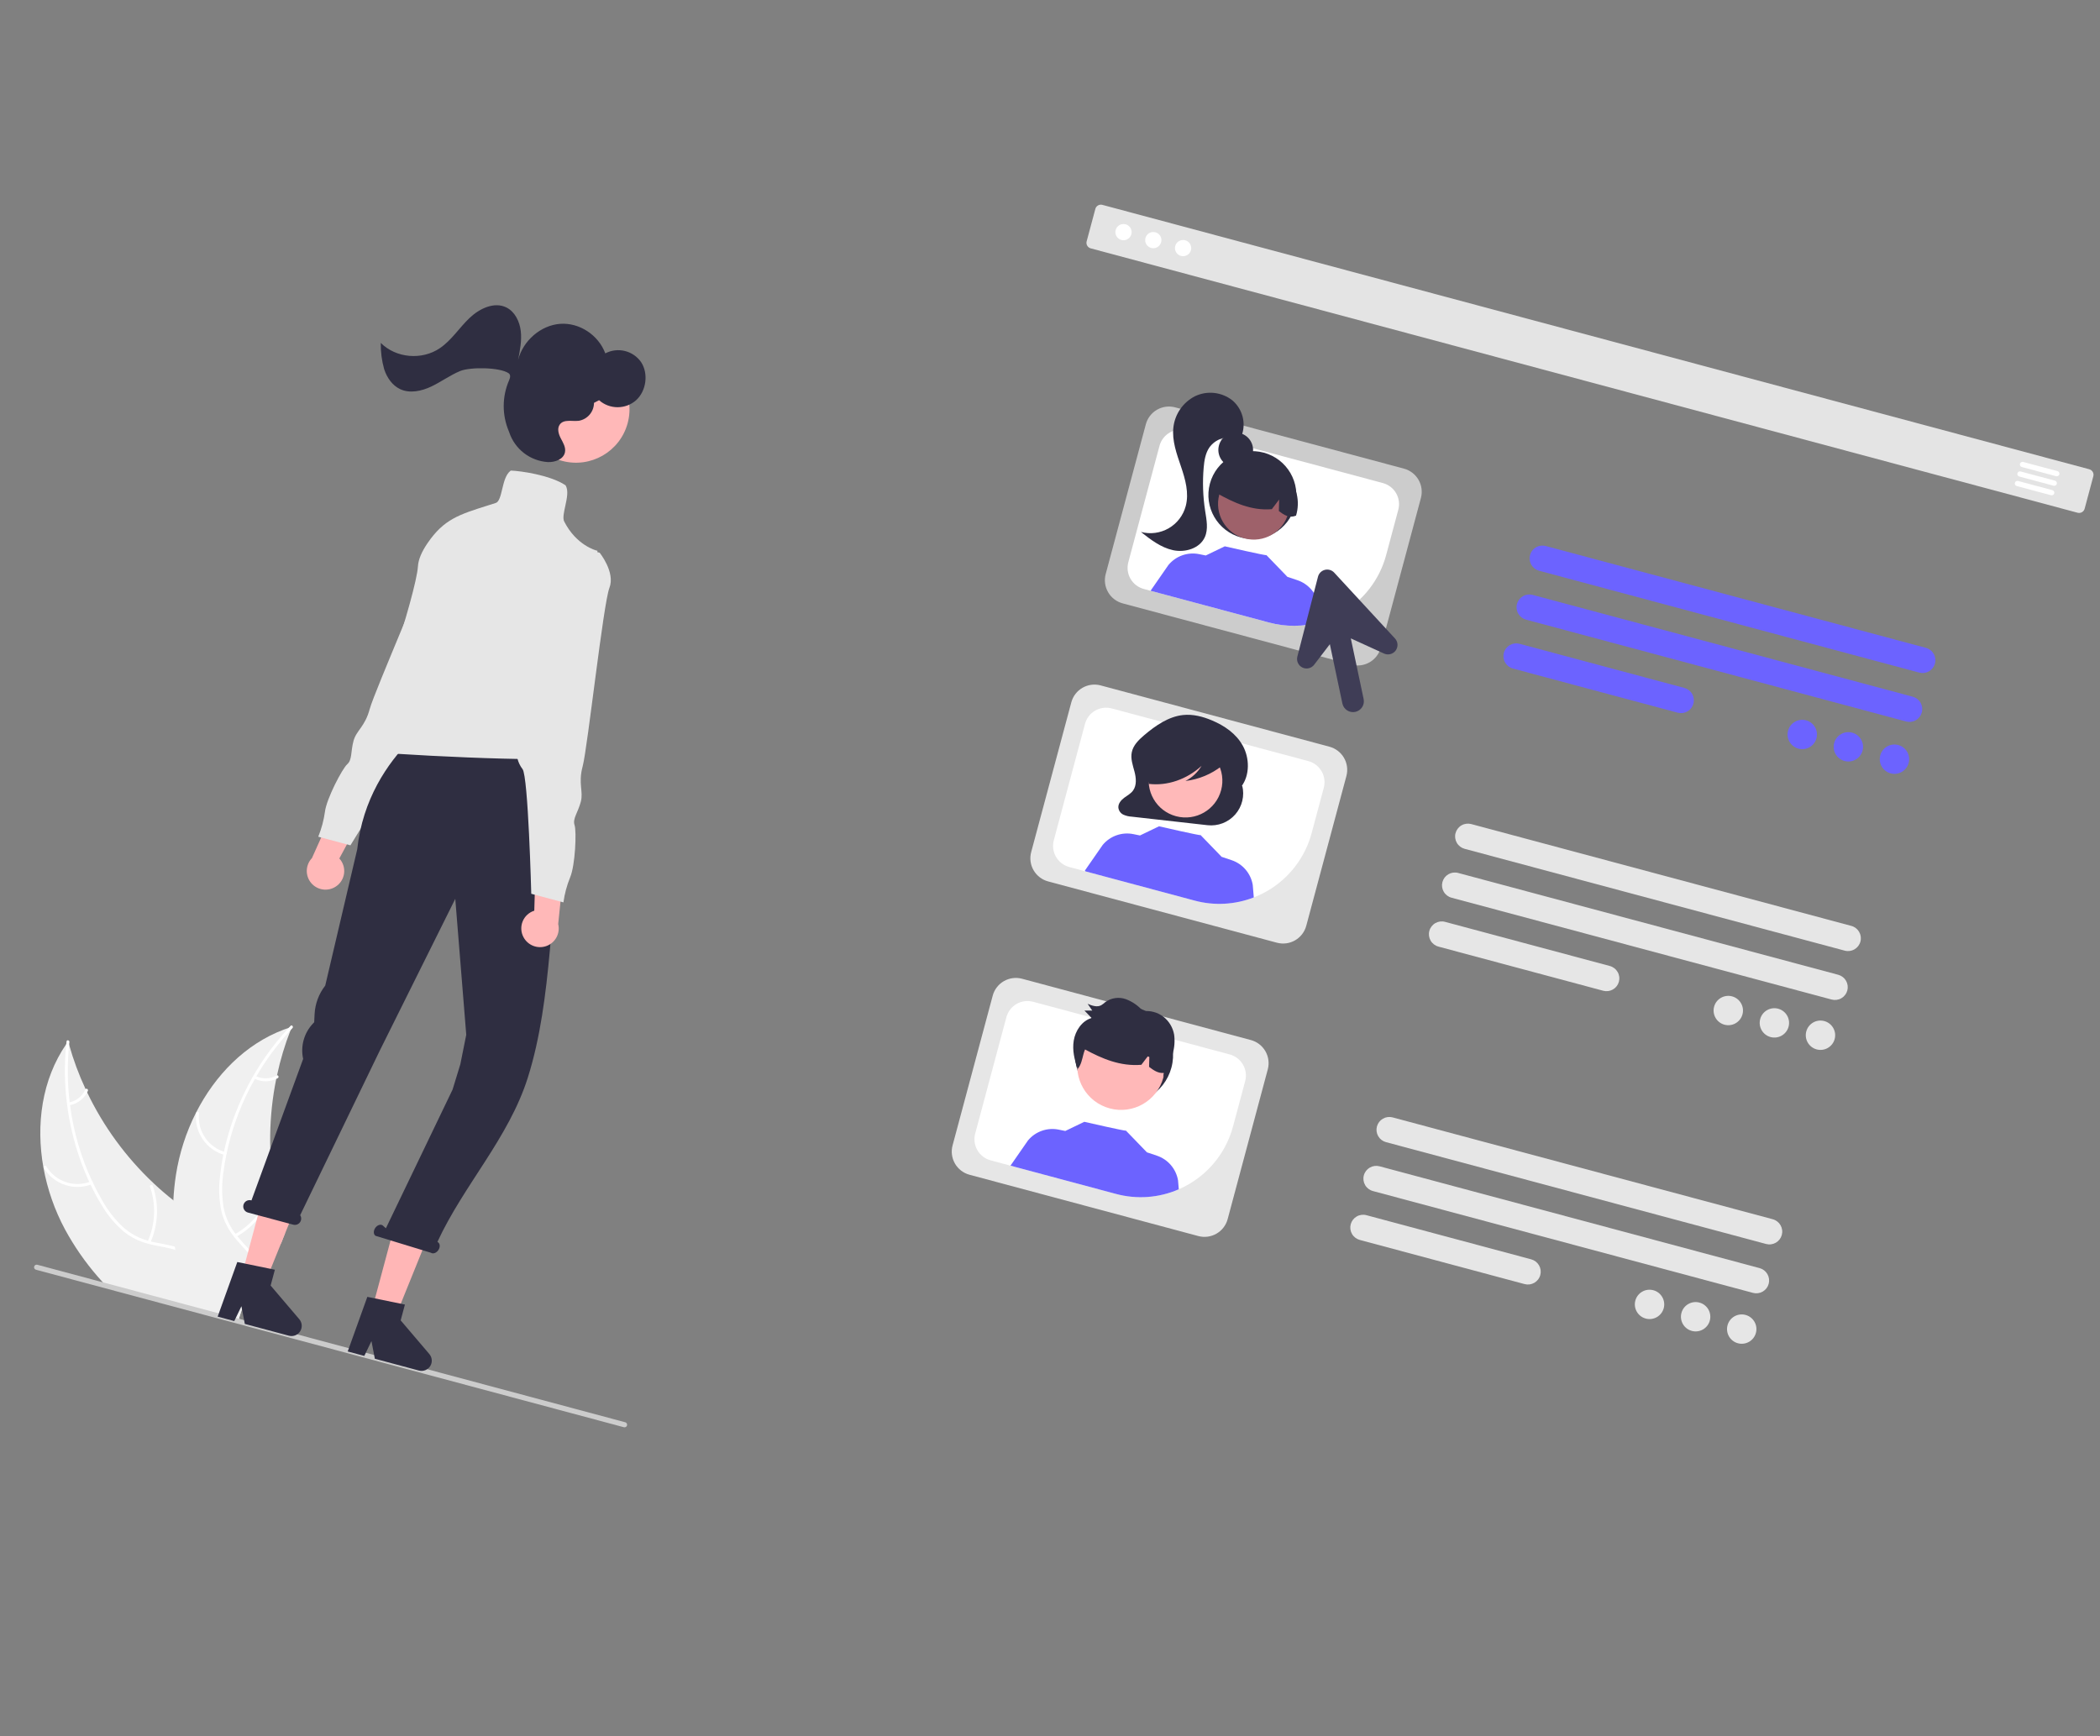 <svg width="312" height="258" viewBox="0 0 312 258" fill="none" xmlns="http://www.w3.org/2000/svg">
<rect x="0" y="0" width="312" height="258" fill="#808080" stroke="none"/>
<g clip-path="url(#clip0_196_202)">
<path d="M35.629 196.092C35.623 196.1 35.62 196.112 35.614 196.121L15.418 190.709C15.102 190.368 14.795 190.019 14.495 189.668C12.636 187.524 11.015 185.185 9.661 182.692C8.115 179.812 7.032 176.708 6.452 173.493C5.308 167.104 6.218 160.43 9.844 155.149L9.844 155.148L9.845 155.147L9.846 155.147L9.848 155.147C9.937 155.014 10.033 154.88 10.129 154.746C10.174 154.914 10.216 155.079 10.265 155.246L10.268 155.25C10.904 157.505 11.722 159.706 12.713 161.83L12.712 161.833C12.788 161.997 12.864 162.161 12.945 162.322L12.945 162.323L12.945 162.325L12.946 162.326L12.947 162.326C15.376 167.398 18.725 171.976 22.825 175.829C22.838 175.843 22.849 175.853 22.862 175.866C22.876 175.88 22.89 175.893 22.906 175.904C22.908 175.908 22.911 175.909 22.913 175.913C23.823 176.77 24.773 177.585 25.756 178.355L25.755 178.358C26.527 178.968 27.323 179.549 28.132 180.106C29.86 181.285 31.753 182.446 33.344 183.816C34.891 185.147 36.157 186.677 36.729 188.621C36.77 188.778 36.812 188.933 36.847 189.089L35.15 193.042L36.339 193.354L35.685 195.346L35.497 195.923L35.629 196.092Z" fill="#F0F0F0"/>
<path d="M30.635 194.786L30.208 194.672C30.234 194.412 30.259 194.156 30.278 193.897C30.337 193.192 30.351 192.484 30.319 191.778C30.303 191.46 30.274 191.145 30.229 190.83C29.972 189.034 29.167 187.301 27.542 186.359C27.069 186.087 26.564 185.873 26.04 185.72C25.008 185.397 23.913 185.246 22.86 185.024C22.601 184.968 22.34 184.908 22.091 184.838L22.085 184.837C20.73 184.497 19.464 183.869 18.374 182.995C17.043 181.857 15.918 180.5 15.047 178.983C14.466 178.028 13.935 177.045 13.455 176.036L13.456 176.033C13.39 175.905 13.328 175.775 13.267 175.642C12.147 173.22 11.28 170.691 10.677 168.093C10.367 166.778 10.13 165.448 9.965 164.108C9.961 164.095 9.959 164.082 9.958 164.069C9.579 161.11 9.541 158.117 9.844 155.149L9.844 155.148L9.845 155.147L9.846 155.147L9.848 155.147C9.857 155.013 9.873 154.877 9.889 154.744C9.919 154.469 10.343 154.569 10.309 154.844C10.293 154.98 10.278 155.109 10.265 155.246L10.268 155.249C9.98 158.092 10.007 160.957 10.35 163.794L10.349 163.797C10.367 163.942 10.385 164.084 10.404 164.225C10.918 168.159 12.037 171.991 13.723 175.584L13.725 175.591C13.741 175.629 13.762 175.665 13.781 175.703C13.782 175.705 13.783 175.706 13.783 175.708C13.783 175.71 13.783 175.712 13.782 175.713C13.786 175.711 13.785 175.714 13.785 175.714C14.179 176.55 14.609 177.365 15.068 178.169C15.903 179.708 16.975 181.107 18.246 182.314C19.317 183.282 20.601 183.985 21.994 184.366C22.135 184.403 22.274 184.444 22.415 184.478C22.527 184.508 22.64 184.535 22.754 184.559C23.824 184.793 24.932 184.946 25.989 185.249C26.47 185.388 26.938 185.567 27.389 185.784C28.124 186.16 28.772 186.687 29.289 187.33C29.806 187.973 30.181 188.718 30.39 189.516C30.607 190.291 30.732 191.089 30.762 191.893C30.775 192.157 30.774 192.42 30.773 192.686L30.772 192.689C30.765 193.114 30.744 193.542 30.71 193.97C30.71 193.984 30.708 193.998 30.705 194.012C30.686 194.27 30.66 194.53 30.635 194.786Z" fill="white"/>
<path d="M13.646 175.962C12.365 176.47 10.945 176.507 9.639 176.065C8.332 175.624 7.225 174.734 6.515 173.553C6.372 173.314 6.738 173.081 6.881 173.321C7.54 174.421 8.572 175.251 9.789 175.659C11.006 176.067 12.329 176.028 13.519 175.548C13.778 175.444 13.903 175.859 13.646 175.962Z" fill="white"/>
<path d="M21.942 184.489C23.08 181.916 23.204 179.008 22.29 176.345C22.199 176.081 22.614 175.955 22.704 176.218C23.651 178.991 23.515 182.017 22.325 184.692C22.212 184.947 21.829 184.743 21.942 184.489Z" fill="white"/>
<path d="M10.221 163.822C10.757 163.729 11.262 163.504 11.69 163.167C12.118 162.831 12.456 162.393 12.672 161.894C12.783 161.638 13.165 161.843 13.055 162.097C12.813 162.648 12.44 163.13 11.968 163.503C11.496 163.876 10.94 164.128 10.348 164.236C10.293 164.251 10.235 164.244 10.184 164.218C10.134 164.191 10.096 164.146 10.077 164.093C10.06 164.038 10.066 163.978 10.093 163.928C10.12 163.877 10.166 163.839 10.221 163.822Z" fill="white"/>
<path d="M42.335 183.254L41.741 184.786L39.025 184.014L37.852 186.748L37.649 187.217L37.648 187.22L36.847 189.089L35.15 193.042L36.339 193.354L35.685 195.346L35.497 195.923L35.629 196.091L35.658 196.133L35.668 196.145C35.615 196.205 35.559 196.263 35.503 196.324C35.544 196.256 35.578 196.191 35.614 196.121L27.724 194.007C27.643 193.722 27.566 193.438 27.492 193.151C26.841 190.709 26.356 188.227 26.04 185.72C26.021 185.565 26 185.409 25.988 185.253L25.989 185.25C25.723 182.962 25.645 180.658 25.755 178.358L25.756 178.355C25.818 177.096 25.946 175.842 26.138 174.596C26.638 171.379 27.642 168.26 29.112 165.354C29.122 165.34 29.13 165.326 29.137 165.311C31.955 159.767 36.443 155.148 42.167 152.994C42.406 152.898 42.649 152.813 42.895 152.732C42.899 152.73 42.899 152.73 42.902 152.731C42.902 152.731 42.903 152.731 42.903 152.731C42.904 152.731 42.904 152.731 42.904 152.731C42.905 152.73 42.905 152.73 42.905 152.73C42.906 152.729 42.906 152.729 42.906 152.729C43.059 152.68 43.209 152.63 43.363 152.581C43.299 152.744 43.232 152.906 43.172 153.07C42.318 155.25 41.644 157.496 41.158 159.786L41.157 159.792C41.113 159.967 41.076 160.144 41.041 160.324L41.039 160.331C39.925 165.847 39.843 171.523 40.799 177.071C40.799 177.085 40.801 177.099 40.804 177.112C40.806 177.13 40.809 177.144 40.811 177.161C41.171 179.226 41.68 181.262 42.335 183.254Z" fill="#F0F0F0"/>
<path d="M43.452 152.768C43.359 152.866 43.262 152.968 43.172 153.069C42.471 153.823 41.802 154.605 41.166 155.417C40.032 156.848 39.004 158.358 38.089 159.936C38.016 160.059 37.943 160.185 37.873 160.311C35.907 163.763 34.489 167.5 33.671 171.387C33.661 171.425 33.654 171.46 33.648 171.498C33.458 172.405 33.305 173.32 33.189 174.24C32.927 175.971 32.94 177.731 33.226 179.458C33.27 179.685 33.321 179.91 33.379 180.129C33.524 180.665 33.721 181.187 33.965 181.687C34.14 182.051 34.339 182.403 34.561 182.741C34.695 182.947 34.835 183.151 34.985 183.349C35.072 183.464 35.162 183.579 35.252 183.694C35.328 183.782 35.4 183.873 35.477 183.961C36.267 184.881 37.153 185.749 37.852 186.748L37.65 187.218C36.983 186.192 36.082 185.31 35.281 184.396C34.778 183.828 34.329 183.215 33.939 182.564C33.889 182.475 33.836 182.386 33.789 182.295C33.531 181.833 33.316 181.349 33.148 180.848C33.06 180.597 32.983 180.341 32.917 180.076C32.544 178.37 32.464 176.612 32.68 174.879C32.793 173.767 32.961 172.661 33.185 171.565C33.211 171.422 33.24 171.282 33.272 171.14C33.839 168.536 34.671 165.996 35.755 163.561C37.127 160.471 38.891 157.57 41.003 154.93C41.607 154.173 42.241 153.439 42.905 152.728C42.992 152.629 43.082 152.534 43.175 152.436C43.365 152.233 43.642 152.566 43.452 152.768Z" fill="white"/>
<path d="M33.382 171.624C32.052 171.26 30.895 170.435 30.118 169.298C29.34 168.16 28.993 166.784 29.137 165.415C29.167 165.138 29.6 165.172 29.57 165.45C29.433 166.724 29.756 168.006 30.483 169.064C31.209 170.121 32.29 170.885 33.53 171.218C33.799 171.29 33.65 171.697 33.382 171.624Z" fill="white"/>
<path d="M34.869 183.417C37.33 182.047 39.182 179.801 40.057 177.127C40.144 176.862 40.551 177.01 40.465 177.275C39.549 180.056 37.616 182.389 35.052 183.809C34.808 183.944 34.626 183.551 34.869 183.417Z" fill="white"/>
<path d="M37.965 159.878C38.45 160.126 38.989 160.25 39.534 160.239C40.079 160.228 40.612 160.082 41.086 159.814C41.329 159.675 41.511 160.069 41.27 160.206C40.745 160.5 40.155 160.66 39.553 160.674C38.952 160.688 38.355 160.554 37.817 160.285C37.764 160.264 37.721 160.223 37.697 160.172C37.673 160.12 37.669 160.062 37.687 160.008C37.707 159.954 37.747 159.91 37.799 159.886C37.851 159.862 37.911 159.859 37.965 159.878Z" fill="white"/>
<path d="M93.158 211.809C93.145 211.858 93.123 211.904 93.093 211.944C93.062 211.984 93.024 212.017 92.98 212.042C92.936 212.068 92.888 212.084 92.838 212.09C92.788 212.097 92.737 212.093 92.688 212.08L5.345 188.677C5.297 188.664 5.251 188.641 5.211 188.61C5.171 188.58 5.137 188.542 5.112 188.498C5.087 188.454 5.071 188.406 5.064 188.356C5.057 188.306 5.061 188.256 5.074 188.207C5.087 188.158 5.109 188.113 5.14 188.073C5.171 188.033 5.209 188 5.252 187.974C5.296 187.949 5.344 187.933 5.394 187.926C5.444 187.92 5.495 187.923 5.544 187.936L92.887 211.34C92.936 211.353 92.981 211.375 93.021 211.406C93.061 211.436 93.095 211.475 93.12 211.518C93.146 211.562 93.162 211.61 93.168 211.66C93.175 211.71 93.172 211.761 93.158 211.809Z" fill="#CCCCCC"/>
<path d="M285.142 99.943L228.672 84.812C228.43 84.747 228.203 84.636 228.004 84.484C227.805 84.331 227.638 84.141 227.512 83.925C227.387 83.708 227.305 83.469 227.272 83.221C227.239 82.973 227.256 82.721 227.321 82.479C227.385 82.238 227.497 82.011 227.65 81.813C227.802 81.614 227.992 81.448 228.209 81.323C228.426 81.198 228.666 81.117 228.914 81.085C229.163 81.053 229.415 81.07 229.657 81.135L286.127 96.266C286.37 96.33 286.597 96.442 286.796 96.594C286.995 96.746 287.162 96.936 287.287 97.153C287.413 97.37 287.494 97.609 287.527 97.857C287.56 98.105 287.544 98.357 287.479 98.599C287.414 98.84 287.302 99.067 287.15 99.265C286.997 99.463 286.807 99.63 286.59 99.755C286.373 99.88 286.133 99.96 285.885 99.993C285.636 100.025 285.384 100.008 285.142 99.943Z" fill="#6C63FF"/>
<path d="M283.195 107.209L226.725 92.077C226.238 91.946 225.822 91.627 225.569 91.189C225.317 90.752 225.248 90.233 225.379 89.746C225.509 89.259 225.828 88.843 226.265 88.591C226.703 88.339 227.223 88.27 227.711 88.4L284.181 103.531C284.669 103.663 285.085 103.982 285.337 104.419C285.59 104.856 285.658 105.375 285.527 105.863C285.397 106.35 285.078 106.765 284.641 107.018C284.203 107.27 283.684 107.339 283.195 107.209Z" fill="#6C63FF"/>
<path d="M249.257 105.901L224.779 99.342C224.291 99.211 223.875 98.891 223.622 98.454C223.37 98.017 223.301 97.498 223.432 97.01C223.562 96.523 223.881 96.108 224.319 95.856C224.756 95.603 225.276 95.535 225.764 95.665L250.242 102.224C250.485 102.288 250.712 102.4 250.911 102.552C251.11 102.704 251.277 102.894 251.402 103.111C251.528 103.327 251.609 103.567 251.642 103.815C251.675 104.063 251.659 104.315 251.594 104.557C251.529 104.798 251.417 105.025 251.265 105.223C251.112 105.421 250.922 105.588 250.705 105.713C250.488 105.838 250.248 105.919 250 105.951C249.751 105.983 249.499 105.966 249.257 105.901Z" fill="#6C63FF"/>
<path d="M274.071 141.261L217.601 126.13C217.113 125.999 216.696 125.68 216.443 125.242C216.19 124.805 216.121 124.285 216.252 123.798C216.383 123.31 216.702 122.894 217.14 122.642C217.578 122.39 218.098 122.322 218.586 122.452L275.056 137.584C275.545 137.714 275.961 138.034 276.214 138.471C276.467 138.908 276.536 139.428 276.405 139.916C276.275 140.403 275.955 140.819 275.518 141.071C275.08 141.323 274.56 141.392 274.071 141.261Z" fill="#E6E6E6"/>
<path d="M272.124 148.526L215.654 133.394C215.166 133.264 214.749 132.944 214.496 132.507C214.243 132.07 214.175 131.55 214.305 131.062C214.436 130.575 214.755 130.159 215.193 129.907C215.631 129.654 216.151 129.586 216.64 129.717L273.11 144.848C273.598 144.979 274.015 145.298 274.268 145.736C274.521 146.173 274.589 146.693 274.459 147.18C274.328 147.668 274.009 148.084 273.571 148.336C273.133 148.588 272.613 148.656 272.124 148.526Z" fill="#E6E6E6"/>
<path d="M238.186 147.219L213.708 140.66C213.219 140.529 212.803 140.21 212.55 139.773C212.297 139.335 212.228 138.816 212.359 138.328C212.489 137.84 212.809 137.425 213.246 137.172C213.684 136.92 214.205 136.852 214.693 136.983L239.171 143.542C239.414 143.606 239.641 143.718 239.84 143.87C240.039 144.022 240.206 144.212 240.331 144.429C240.457 144.645 240.538 144.885 240.571 145.133C240.604 145.381 240.588 145.633 240.523 145.875C240.458 146.116 240.346 146.343 240.194 146.541C240.041 146.739 239.851 146.906 239.634 147.031C239.417 147.156 239.177 147.237 238.929 147.269C238.681 147.301 238.428 147.284 238.186 147.219Z" fill="#E6E6E6"/>
<path d="M262.391 184.85L205.921 169.718C205.679 169.654 205.453 169.542 205.254 169.39C205.055 169.237 204.889 169.048 204.763 168.831C204.638 168.614 204.557 168.375 204.524 168.128C204.491 167.88 204.508 167.628 204.572 167.386C204.637 167.145 204.749 166.919 204.901 166.72C205.053 166.522 205.243 166.356 205.46 166.231C205.677 166.106 205.916 166.025 206.164 165.992C206.413 165.96 206.665 165.977 206.907 166.041L263.377 181.172C263.619 181.237 263.845 181.349 264.044 181.501C264.243 181.654 264.409 181.843 264.535 182.06C264.66 182.276 264.741 182.515 264.774 182.763C264.807 183.011 264.79 183.263 264.726 183.504C264.661 183.746 264.549 183.972 264.397 184.171C264.245 184.369 264.055 184.535 263.838 184.66C263.621 184.785 263.382 184.866 263.134 184.898C262.885 184.931 262.633 184.914 262.391 184.85Z" fill="#E6E6E6"/>
<path d="M260.445 192.115L203.975 176.984C203.487 176.852 203.071 176.533 202.818 176.096C202.566 175.659 202.497 175.139 202.628 174.652C202.758 174.165 203.077 173.75 203.515 173.497C203.952 173.245 204.472 173.176 204.96 173.306L261.43 188.437C261.918 188.569 262.334 188.888 262.586 189.325C262.839 189.763 262.907 190.282 262.777 190.769C262.646 191.256 262.327 191.672 261.89 191.924C261.453 192.176 260.933 192.245 260.445 192.115Z" fill="#E6E6E6"/>
<path d="M226.506 190.808L202.028 184.249C201.54 184.118 201.123 183.799 200.87 183.361C200.617 182.924 200.548 182.404 200.679 181.917C200.81 181.429 201.129 181.013 201.567 180.761C202.005 180.509 202.525 180.441 203.013 180.572L227.492 187.131C227.734 187.195 227.961 187.307 228.16 187.459C228.359 187.611 228.526 187.801 228.652 188.018C228.777 188.234 228.859 188.474 228.892 188.722C228.924 188.97 228.908 189.222 228.843 189.463C228.779 189.705 228.667 189.932 228.514 190.13C228.362 190.328 228.171 190.495 227.954 190.62C227.737 190.744 227.498 190.825 227.249 190.858C227.001 190.89 226.748 190.873 226.506 190.808Z" fill="#E6E6E6"/>
<path d="M189.716 140.083L155.72 130.974C154.809 130.729 154.033 130.133 153.561 129.317C153.089 128.501 152.96 127.532 153.203 126.622L159.169 104.357C159.413 103.448 160.009 102.673 160.826 102.203C161.643 101.732 162.613 101.604 163.524 101.848L197.521 110.957C198.431 111.202 199.208 111.798 199.68 112.614C200.152 113.429 200.28 114.398 200.038 115.308L194.072 137.573C193.827 138.482 193.231 139.257 192.415 139.728C191.598 140.198 190.628 140.326 189.716 140.083Z" fill="#E6E6E6"/>
<path d="M194.386 113.098L165.169 105.269C164.339 105.048 163.456 105.164 162.712 105.592C161.969 106.02 161.426 106.726 161.202 107.554L156.563 124.869C156.342 125.697 156.46 126.58 156.889 127.323C157.319 128.066 158.026 128.609 158.856 128.832L177.486 133.824C181.123 134.795 184.997 134.285 188.256 132.407C191.515 130.529 193.893 127.436 194.87 123.807L196.678 117.059C196.899 116.231 196.781 115.349 196.352 114.606C195.922 113.863 195.215 113.321 194.386 113.098Z" fill="white"/>
<path d="M184.561 116.739L184.431 116.873C185.721 115.169 185.646 112.623 184.645 110.81C183.645 108.997 181.895 107.821 180.067 107.051C178.71 106.479 177.246 106.093 175.768 106.249C173.628 106.476 171.683 107.806 169.964 109.271C169.178 109.941 168.371 110.729 168.152 111.771C167.949 112.738 168.299 113.699 168.546 114.632C168.794 115.565 168.912 116.672 168.343 117.465C168.003 117.938 167.482 118.205 167.027 118.544C166.571 118.883 166.135 119.389 166.155 119.973C166.172 120.199 166.249 120.417 166.376 120.605C166.503 120.793 166.677 120.945 166.88 121.046C167.278 121.227 167.706 121.331 168.143 121.353L179.398 122.62C180.163 122.706 180.937 122.606 181.655 122.329C182.372 122.051 183.012 121.605 183.519 121.027C184.026 120.45 184.386 119.758 184.567 119.011C184.748 118.265 184.746 117.485 184.561 116.739Z" fill="#2F2E41"/>
<path d="M174.718 121.285C177.64 122.068 180.641 120.338 181.422 117.422C182.204 114.506 180.469 111.508 177.548 110.725C174.627 109.942 171.626 111.672 170.844 114.588C170.063 117.504 171.797 120.503 174.718 121.285Z" fill="#FFB9B9"/>
<path d="M186.278 133.352C183.473 134.442 180.393 134.607 177.486 133.824L161.256 129.476C161.23 129.44 161.206 129.406 161.181 129.369L163.825 125.558C164.367 124.901 165.079 124.404 165.884 124.12C166.688 123.836 167.555 123.776 168.391 123.947L169.37 124.146L172.196 122.784C172.196 122.784 178.442 124.221 178.378 124.091L181.523 127.346L181.524 127.329L182.973 127.814C183.783 128.084 184.504 128.569 185.059 129.218C185.614 129.866 185.981 130.652 186.122 131.493L186.278 133.352Z" fill="#6C63FF"/>
<path d="M182.463 112.449C182.52 111.691 181.872 111.164 181.283 110.835C179.578 109.878 177.701 109.264 175.76 109.026C174.344 108.855 172.833 108.909 171.559 109.706C170.521 110.387 169.761 111.416 169.415 112.607C169.182 113.312 169.152 114.068 169.326 114.791C169.4 115.125 169.561 115.435 169.792 115.689C170.022 115.943 170.315 116.132 170.641 116.239L170.646 116.477C173.4 116.819 176.309 115.83 178.518 113.802C177.948 114.763 177.117 115.543 176.121 116.052C178.105 115.816 179.985 115.035 181.55 113.795C181.976 113.463 182.42 113.025 182.463 112.449Z" fill="#2F2E41"/>
<path d="M200.787 98.766L166.791 89.656C165.88 89.411 165.104 88.815 164.632 87.999C164.16 87.184 164.031 86.215 164.274 85.305L170.24 63.04C170.484 62.131 171.08 61.356 171.897 60.885C172.714 60.415 173.684 60.287 174.595 60.53L208.592 69.639C209.502 69.885 210.279 70.48 210.751 71.296C211.223 72.112 211.352 73.081 211.109 73.991L205.143 96.256C204.898 97.165 204.302 97.94 203.486 98.41C202.669 98.881 201.699 99.009 200.787 98.766Z" fill="#CCCCCC"/>
<path d="M205.457 71.781L176.24 63.952C175.41 63.731 174.527 63.847 173.783 64.275C173.04 64.703 172.497 65.409 172.273 66.236L167.634 83.551C167.413 84.38 167.53 85.263 167.96 86.005C168.39 86.748 169.097 87.291 169.926 87.515L188.557 92.507C192.194 93.478 196.068 92.969 199.327 91.091C202.586 89.213 204.965 86.119 205.94 82.49L207.748 75.742C207.969 74.914 207.852 74.031 207.423 73.289C206.993 72.546 206.286 72.004 205.457 71.781Z" fill="white"/>
<path d="M182.926 69.344C184.302 69.713 185.716 68.898 186.084 67.525C186.452 66.151 185.635 64.739 184.259 64.37C182.883 64.001 181.469 64.816 181.101 66.189C180.733 67.563 181.55 68.976 182.926 69.344Z" fill="#2F2E41"/>
<path d="M184.38 79.864C187.866 80.798 191.448 78.734 192.38 75.254C193.313 71.774 191.243 68.196 187.757 67.262C184.271 66.328 180.689 68.391 179.756 71.871C178.824 75.352 180.894 78.93 184.38 79.864Z" fill="#2F2E41"/>
<path d="M184.903 80.002C187.735 80.761 190.646 79.084 191.404 76.256C192.161 73.428 190.479 70.52 187.647 69.761C184.814 69.002 181.903 70.679 181.146 73.507C180.388 76.335 182.07 79.243 184.903 80.002Z" fill="#9E616A"/>
<path d="M191.156 70.596C190.404 69.808 189.454 69.236 188.405 68.94C187.356 68.644 186.247 68.635 185.194 68.914C184.141 69.192 183.183 69.748 182.419 70.524C181.655 71.299 181.114 72.265 180.852 73.321C183.29 74.677 185.902 75.913 188.957 75.661L190.046 74.229L190.003 75.942C190.759 76.516 191.531 77.037 192.554 76.622C192.87 75.584 192.907 74.481 192.661 73.423C192.416 72.366 191.897 71.391 191.156 70.596Z" fill="#2F2E41"/>
<path d="M183.082 59.483C182.307 58.876 181.378 58.498 180.399 58.39C179.42 58.283 178.431 58.451 177.544 58.876C176.667 59.323 175.916 59.979 175.355 60.787C174.795 61.594 174.443 62.528 174.332 63.504C174.103 65.49 174.825 67.445 175.466 69.339C176.108 71.233 176.683 73.274 176.165 75.204C175.792 76.594 174.881 77.779 173.634 78.499C172.386 79.219 170.903 79.415 169.509 79.045C170.956 80.186 172.47 81.359 174.27 81.752C176.069 82.145 178.238 81.503 178.998 79.828C179.545 78.621 179.255 77.224 179.051 75.914C178.719 73.779 178.646 71.613 178.834 69.462C178.924 68.436 179.087 67.375 179.66 66.518C180.102 65.888 180.735 65.416 181.467 65.173C182.198 64.93 182.988 64.927 183.721 65.167L184.45 64.796C184.803 63.879 184.862 62.875 184.617 61.922C184.371 60.97 183.835 60.117 183.082 59.483Z" fill="#2F2E41"/>
<path d="M196.109 92.45C193.644 93.154 191.033 93.174 188.557 92.507L170.975 87.796L170.953 87.765L173.597 83.953C174.14 83.296 174.852 82.799 175.656 82.515C176.461 82.231 177.328 82.172 178.164 82.343L179.142 82.542L181.968 81.18C181.968 81.18 188.215 82.616 188.151 82.486L191.296 85.74L191.296 85.725L192.745 86.21C193.555 86.48 194.276 86.965 194.831 87.612C195.386 88.26 195.754 89.047 195.895 89.887L196.109 92.45Z" fill="#6C63FF"/>
<path d="M178.037 183.672L144.041 174.563C143.13 174.317 142.353 173.722 141.881 172.906C141.409 172.09 141.281 171.121 141.523 170.211L147.489 147.946C147.734 147.037 148.33 146.262 149.147 145.792C149.963 145.321 150.934 145.193 151.845 145.436L185.841 154.546C186.752 154.791 187.529 155.387 188 156.202C188.472 157.018 188.601 157.987 188.358 158.897L182.393 181.162C182.148 182.071 181.552 182.846 180.735 183.317C179.919 183.787 178.948 183.915 178.037 183.672Z" fill="#E6E6E6"/>
<path d="M182.706 156.688L153.49 148.859C152.66 148.638 151.776 148.754 151.032 149.182C150.289 149.61 149.746 150.316 149.523 151.144L144.883 168.458C144.662 169.287 144.78 170.17 145.21 170.913C145.639 171.656 146.347 172.198 147.176 172.422L165.807 177.414C169.444 178.385 173.317 177.875 176.576 175.997C179.835 174.119 182.214 171.026 183.19 167.397L184.998 160.649C185.219 159.821 185.102 158.939 184.672 158.196C184.243 157.453 183.536 156.911 182.706 156.688Z" fill="white"/>
<path d="M165.121 163.781C169.007 164.822 173.001 162.521 174.04 158.641C175.08 154.761 172.772 150.772 168.886 149.73C164.999 148.689 161.006 150.99 159.966 154.87C158.926 158.75 161.234 162.74 165.121 163.781Z" fill="#2F2E41"/>
<path d="M164.876 164.704C168.348 165.635 171.916 163.579 172.844 160.113C173.773 156.647 171.712 153.083 168.24 152.152C164.767 151.222 161.2 153.278 160.271 156.744C159.342 160.21 161.404 163.774 164.876 164.704Z" fill="#FFB8B8"/>
<path d="M175.134 176.722C172.194 178.003 168.905 178.247 165.807 177.413L150.129 173.212L152.726 169.469C153.268 168.812 153.98 168.315 154.785 168.031C155.589 167.747 156.456 167.687 157.292 167.858L158.271 168.057L161.097 166.695C161.097 166.695 167.343 168.132 167.279 168.002L170.424 171.257L170.425 171.24L171.874 171.725C172.684 171.995 173.405 172.48 173.96 173.128C174.515 173.776 174.882 174.563 175.024 175.404L175.134 176.722Z" fill="#6C63FF"/>
<path d="M173.78 158.004C173.95 157.548 174.096 157.082 174.219 156.611C174.494 155.687 174.571 154.715 174.445 153.759C174.262 152.689 173.683 151.727 172.822 151.063C171.966 150.419 170.892 150.132 169.828 150.263C169.139 149.457 168.256 148.839 167.262 148.468C166.762 148.29 166.226 148.236 165.701 148.309C165.175 148.383 164.675 148.582 164.243 148.89C164.046 149.071 163.832 149.234 163.605 149.377C162.979 149.707 162.233 149.436 161.591 149.162C161.822 149.498 162.053 149.835 162.284 150.171C161.896 150.169 161.508 150.166 161.12 150.163C161.475 150.533 161.829 150.902 162.183 151.272C160.758 151.678 159.77 153.135 159.526 154.633C159.296 156.051 159.625 157.493 160.123 158.829C160.621 158.244 160.768 157.422 160.965 156.665C161.028 156.42 161.108 156.179 161.206 155.944C163.731 157.313 166.439 158.483 169.572 158.223L170.522 156.975C170.6 157.005 170.679 157.034 170.757 157.065L170.72 158.532C171.391 159.042 172.074 159.513 172.905 159.433C172.885 159.655 172.849 159.879 172.81 160.092C172.942 159.86 173.065 159.623 173.184 159.384C173.298 159.357 173.41 159.322 173.519 159.278C173.649 158.864 173.737 158.437 173.78 158.004Z" fill="#2F2E41"/>
<path d="M308.676 76.193L162.047 36.904C161.829 36.845 161.644 36.703 161.531 36.508C161.418 36.313 161.387 36.081 161.445 35.864L162.738 31.041C162.796 30.823 162.939 30.638 163.134 30.526C163.329 30.413 163.561 30.383 163.779 30.441L310.408 69.73C310.625 69.788 310.811 69.931 310.924 70.126C311.037 70.321 311.067 70.552 311.009 70.77L309.717 75.593C309.659 75.81 309.516 75.996 309.321 76.108C309.126 76.221 308.894 76.251 308.676 76.193Z" fill="#E4E4E4"/>
<path d="M166.609 35.658C167.253 35.831 167.915 35.45 168.087 34.807C168.259 34.164 167.877 33.503 167.233 33.33C166.589 33.157 165.927 33.539 165.755 34.182C165.582 34.825 165.965 35.486 166.609 35.658Z" fill="white"/>
<path d="M171.035 36.844C171.679 37.016 172.341 36.635 172.513 35.992C172.685 35.349 172.303 34.688 171.659 34.516C171.015 34.343 170.353 34.724 170.181 35.367C170.008 36.01 170.391 36.671 171.035 36.844Z" fill="white"/>
<path d="M175.461 38.03C176.105 38.203 176.767 37.822 176.939 37.179C177.111 36.536 176.729 35.875 176.085 35.702C175.441 35.529 174.779 35.911 174.607 36.554C174.435 37.197 174.817 37.858 175.461 38.03Z" fill="white"/>
<path d="M305.483 70.763L300.386 69.397C300.286 69.37 300.201 69.305 300.149 69.215C300.097 69.125 300.083 69.019 300.11 68.919C300.136 68.819 300.202 68.734 300.292 68.682C300.381 68.63 300.488 68.616 300.588 68.643L305.685 70.009C305.785 70.036 305.87 70.101 305.922 70.191C305.974 70.28 305.988 70.387 305.961 70.487C305.935 70.587 305.869 70.672 305.779 70.724C305.69 70.775 305.583 70.789 305.483 70.763Z" fill="white"/>
<path d="M305.104 72.177L300.008 70.811C299.958 70.798 299.912 70.775 299.871 70.744C299.83 70.712 299.796 70.674 299.77 70.629C299.745 70.585 299.728 70.536 299.721 70.485C299.714 70.434 299.718 70.382 299.731 70.333C299.744 70.284 299.767 70.237 299.798 70.196C299.83 70.156 299.869 70.122 299.913 70.096C299.957 70.07 300.007 70.054 300.057 70.047C300.108 70.04 300.16 70.044 300.21 70.057L305.306 71.423C305.356 71.436 305.402 71.459 305.443 71.49C305.484 71.522 305.518 71.56 305.544 71.605C305.569 71.649 305.586 71.698 305.593 71.749C305.599 71.8 305.596 71.851 305.583 71.901C305.57 71.95 305.547 71.997 305.515 72.037C305.484 72.078 305.445 72.112 305.401 72.138C305.356 72.163 305.307 72.18 305.256 72.187C305.206 72.193 305.154 72.19 305.104 72.177Z" fill="white"/>
<path d="M304.726 73.59L299.629 72.224C299.529 72.197 299.443 72.132 299.392 72.042C299.34 71.953 299.326 71.846 299.352 71.746C299.379 71.646 299.445 71.561 299.534 71.509C299.624 71.457 299.731 71.444 299.831 71.47L304.928 72.836C305.028 72.863 305.113 72.928 305.165 73.018C305.217 73.108 305.231 73.214 305.204 73.314C305.177 73.414 305.112 73.499 305.022 73.551C304.932 73.603 304.826 73.617 304.726 73.59Z" fill="white"/>
<path d="M267.201 111.246C268.366 111.558 269.563 110.869 269.874 109.706C270.186 108.543 269.494 107.348 268.329 107.036C267.165 106.724 265.968 107.413 265.657 108.576C265.345 109.739 266.037 110.934 267.201 111.246Z" fill="#6C63FF"/>
<path d="M274.049 113.081C275.214 113.393 276.411 112.704 276.722 111.541C277.034 110.378 276.342 109.183 275.178 108.871C274.013 108.559 272.816 109.248 272.505 110.411C272.193 111.574 272.885 112.769 274.049 113.081Z" fill="#6C63FF"/>
<path d="M280.898 114.916C282.062 115.228 283.259 114.539 283.57 113.376C283.882 112.213 283.19 111.018 282.026 110.706C280.861 110.394 279.664 111.083 279.353 112.246C279.041 113.409 279.733 114.604 280.898 114.916Z" fill="#6C63FF"/>
<path d="M256.21 152.266C257.375 152.578 258.571 151.888 258.883 150.726C259.195 149.563 258.503 148.367 257.338 148.055C256.174 147.743 254.977 148.433 254.665 149.595C254.354 150.758 255.045 151.954 256.21 152.266Z" fill="#E6E6E6"/>
<path d="M263.058 154.101C264.223 154.413 265.42 153.723 265.731 152.561C266.043 151.398 265.351 150.202 264.186 149.89C263.022 149.578 261.825 150.268 261.514 151.43C261.202 152.593 261.894 153.789 263.058 154.101Z" fill="#E6E6E6"/>
<path d="M269.906 155.936C271.071 156.248 272.268 155.558 272.579 154.396C272.891 153.233 272.199 152.037 271.035 151.725C269.87 151.413 268.673 152.103 268.362 153.265C268.05 154.428 268.742 155.624 269.906 155.936Z" fill="#E6E6E6"/>
<path d="M244.51 195.932C245.675 196.244 246.871 195.554 247.183 194.392C247.494 193.229 246.803 192.033 245.638 191.721C244.473 191.409 243.277 192.099 242.965 193.261C242.654 194.424 243.345 195.62 244.51 195.932Z" fill="#E6E6E6"/>
<path d="M251.358 197.767C252.523 198.079 253.719 197.389 254.031 196.227C254.342 195.064 253.651 193.868 252.486 193.556C251.322 193.244 250.125 193.934 249.813 195.096C249.502 196.259 250.193 197.455 251.358 197.767Z" fill="#E6E6E6"/>
<path d="M258.206 199.602C259.371 199.914 260.568 199.224 260.879 198.062C261.191 196.899 260.499 195.703 259.334 195.391C258.17 195.079 256.973 195.769 256.661 196.931C256.35 198.094 257.042 199.29 258.206 199.602Z" fill="#E6E6E6"/>
<path d="M207.255 94.873L198.226 85.09C198.054 84.903 197.834 84.766 197.591 84.694C197.347 84.621 197.088 84.615 196.841 84.677C196.595 84.738 196.369 84.865 196.189 85.044C196.009 85.223 195.88 85.447 195.817 85.693L192.749 97.568C192.667 97.884 192.698 98.218 192.835 98.514C192.972 98.81 193.207 99.05 193.501 99.192C193.795 99.335 194.129 99.372 194.447 99.297C194.764 99.221 195.046 99.039 195.244 98.78L197.578 95.724L199.442 104.542C199.531 104.959 199.782 105.325 200.14 105.557C200.499 105.79 200.935 105.872 201.353 105.784C201.771 105.696 202.137 105.446 202.37 105.089C202.604 104.732 202.686 104.297 202.598 103.879L200.692 94.861L205.628 97.115C205.925 97.25 206.26 97.279 206.576 97.196C206.892 97.113 207.169 96.924 207.361 96.66C207.552 96.396 207.647 96.074 207.627 95.748C207.608 95.422 207.477 95.113 207.255 94.873Z" fill="#3F3D56"/>
<path d="M49.862 131.757C50.203 131.541 50.492 131.253 50.71 130.913C50.927 130.573 51.067 130.19 51.12 129.79C51.172 129.39 51.137 128.984 51.015 128.599C50.893 128.214 50.689 127.861 50.416 127.563L55.072 118.935L49.99 119.383L46.347 127.508C45.877 127.999 45.605 128.645 45.58 129.324C45.556 130.002 45.782 130.666 46.215 131.19C46.649 131.714 47.259 132.061 47.931 132.166C48.604 132.27 49.291 132.125 49.862 131.757Z" fill="#FFB8B8"/>
<path d="M71.344 96.126L68.207 100.398C68.207 100.398 67.725 105.381 66.114 106.086C64.503 106.79 65.034 106.932 64.821 107.727C64.622 108.286 64.308 108.795 63.899 109.224C63.49 109.653 62.995 109.991 62.447 110.216C61.172 110.726 52.062 125.612 52.062 125.612L47.284 124.331C47.768 123.141 48.102 121.894 48.278 120.621C48.51 118.695 50.85 114.209 51.594 113.557C52.337 112.904 52.091 111.701 52.517 110.111C52.943 108.521 54.218 108.011 54.928 105.361C55.638 102.711 64.362 82.893 64.736 80.437C65.109 77.981 68.597 76.643 68.597 76.643L71.252 77.354L71.344 96.126Z" fill="#E6E6E6"/>
<path d="M35.748 190.183L39.187 191.105L44.373 178.299L39.296 176.938L35.748 190.183Z" fill="#FFB6B6"/>
<path d="M35.255 187.531L40.838 188.676L40.208 191.026L44.467 196.028C44.678 196.275 44.804 196.582 44.827 196.906C44.85 197.229 44.769 197.551 44.595 197.825C44.422 198.099 44.165 198.31 43.863 198.428C43.56 198.546 43.228 198.564 42.915 198.48L36.373 196.727L35.868 194.1L34.805 196.307L32.338 195.646L35.255 187.531Z" fill="#2F2E41"/>
<path d="M55.068 195.36L58.508 196.281L63.693 183.475L58.617 182.115L55.068 195.36Z" fill="#FFB6B6"/>
<path d="M54.576 192.707L60.158 193.852L59.529 196.203L63.788 201.205C63.998 201.452 64.124 201.759 64.147 202.083C64.17 202.406 64.089 202.728 63.915 203.002C63.742 203.276 63.485 203.487 63.183 203.605C62.881 203.723 62.549 203.741 62.235 203.657L55.693 201.904L55.188 199.277L54.125 201.484L51.658 200.823L54.576 192.707Z" fill="#2F2E41"/>
<path d="M37.324 178.364L37.361 178.374L45.039 157.35C44.832 156.411 44.861 155.436 45.123 154.511C45.384 153.586 45.871 152.74 46.539 152.049L46.68 151.903L46.739 150.701C46.815 149.157 47.367 147.674 48.32 146.456L53.074 126.199C54.691 111.345 67.69 104.857 67.69 104.857L83.429 109.075L83.703 121.57C81.665 134.25 82.155 148.292 78.424 160.114C75.586 169.107 68.902 176.07 64.996 184.521L65.079 184.596C65.395 184.809 65.415 185.33 65.125 185.76C64.834 186.19 64.342 186.366 64.026 186.153L55.792 183.637C55.476 183.424 55.455 182.903 55.746 182.473C56.037 182.043 56.529 181.867 56.844 182.08L57.333 182.517L67.243 161.9L68.394 158.14L69.272 153.76L67.641 133.564L56.436 156.09L44.597 180.57C44.7 180.729 44.752 180.915 44.747 181.105C44.741 181.294 44.678 181.477 44.566 181.63C44.455 181.783 44.299 181.899 44.12 181.961C43.941 182.024 43.747 182.031 43.564 181.981L36.838 180.179C36.718 180.147 36.606 180.092 36.508 180.017C36.41 179.941 36.328 179.848 36.266 179.741C36.204 179.634 36.164 179.516 36.148 179.394C36.132 179.271 36.14 179.147 36.172 179.028C36.204 178.909 36.259 178.797 36.334 178.699C36.409 178.601 36.503 178.519 36.61 178.457C36.717 178.396 36.835 178.356 36.958 178.34C37.08 178.324 37.205 178.332 37.324 178.364Z" fill="#2F2E41"/>
<path d="M53.835 111.529C53.318 111.39 53.052 111.211 52.996 110.963C52.915 110.6 53.315 110.262 53.78 109.87C54.112 109.622 54.403 109.322 54.64 108.981C55.055 108.235 61.823 88.384 62.097 84.129C62.16 83.144 62.642 81.989 63.529 80.697C65.953 77.166 68.156 76.472 72.544 75.089C72.901 74.977 73.272 74.86 73.658 74.737C74.157 74.578 74.376 73.665 74.609 72.698C74.867 71.624 75.133 70.512 75.842 69.963L75.888 69.927L75.946 69.929C77.291 69.976 81.696 70.575 83.993 72.09L84.025 72.111L84.044 72.144C84.483 72.902 84.227 74.076 83.98 75.21C83.776 76.142 83.585 77.021 83.823 77.489C85.641 81.068 88.596 81.799 88.626 81.807L88.773 81.841L88.748 81.99C86.808 93.74 83.996 111.505 84.2 112.288C84.212 112.324 84.214 112.363 84.205 112.401C84.196 112.438 84.177 112.472 84.15 112.5C83.3 113.405 55.782 112.051 53.835 111.529Z" fill="#E6E6E6"/>
<path d="M83.512 68.484C87.757 69.621 92.12 67.108 93.255 62.869C94.391 58.631 91.87 54.273 87.624 53.136C83.379 51.998 79.017 54.512 77.882 58.75C76.746 62.988 79.267 67.346 83.512 68.484Z" fill="#FFB8B8"/>
<path d="M65.37 51.725C67.076 50.56 68.231 48.718 69.731 47.279C71.23 45.839 73.45 44.786 75.253 45.697C76.496 46.326 77.203 47.758 77.371 49.189C77.54 50.621 77.254 52.072 76.97 53.494C77.707 50.614 80.348 48.339 83.204 48.122C86.059 47.905 88.909 49.764 89.93 52.51C90.824 52.039 91.859 51.913 92.84 52.154C93.821 52.395 94.68 52.986 95.254 53.817C96.37 55.519 96.027 58.097 94.501 59.478C93.741 60.145 92.764 60.512 91.752 60.511C90.74 60.509 89.763 60.139 89.005 59.469L88.25 59.863C88.247 60.5 88.021 61.116 87.61 61.603C87.198 62.09 86.629 62.416 86.001 62.526C85.001 62.648 83.744 62.246 83.154 63.101C82.741 63.698 82.993 64.521 83.326 65.154C83.659 65.787 84.075 66.46 83.943 67.177C83.745 68.259 82.449 68.707 81.393 68.663C80.105 68.58 78.872 68.115 77.85 67.328C76.829 66.54 76.065 65.467 75.658 64.244C75.642 64.196 75.624 64.147 75.604 64.098C75.093 62.898 74.832 61.606 74.837 60.302C74.842 58.998 75.114 57.709 75.635 56.513C75.844 56.045 75.863 55.66 75.556 55.453C74.23 54.561 69.855 54.516 68.362 55.134C66.868 55.752 65.54 56.744 64.075 57.436C62.611 58.128 60.882 58.501 59.44 57.819C58.286 57.273 57.49 56.118 57.08 54.871C56.719 53.598 56.548 52.279 56.573 50.956C58.841 53.222 62.687 53.558 65.37 51.725Z" fill="#2F2E41"/>
<path d="M77.763 139.233C77.575 138.876 77.469 138.482 77.451 138.079C77.432 137.676 77.503 137.274 77.657 136.901C77.811 136.528 78.046 136.194 78.343 135.922C78.641 135.649 78.995 135.445 79.38 135.324L79.662 125.523L83.84 128.453L82.932 137.311C83.093 137.971 83.006 138.667 82.688 139.267C82.369 139.866 81.841 140.329 81.204 140.566C80.567 140.803 79.865 140.798 79.23 140.552C78.596 140.307 78.074 139.838 77.763 139.233Z" fill="#FFB8B8"/>
<path d="M76.975 97.634L77.555 102.902C77.555 102.902 75.48 107.459 76.523 108.875C77.567 110.291 77.036 110.148 76.823 110.943C76.716 111.526 76.733 112.125 76.873 112.7C77.012 113.276 77.272 113.816 77.634 114.285C78.483 115.365 78.93 132.811 78.93 132.811L83.708 134.091C83.884 132.818 84.218 131.572 84.702 130.381C85.465 128.597 85.681 123.542 85.363 122.605C85.045 121.668 85.86 120.75 86.286 119.16C86.713 117.57 85.864 116.49 86.574 113.84C87.284 111.19 89.637 89.666 90.542 87.352C91.446 85.038 89.094 82.135 89.094 82.135L86.44 81.424L76.975 97.634Z" fill="#E6E6E6"/>
</g>
<defs>
<clipPath id="clip0_196_202">
<rect width="270.266" height="193.85" fill="white" transform="translate(50.172) rotate(15)"/>
</clipPath>
</defs>
</svg>
